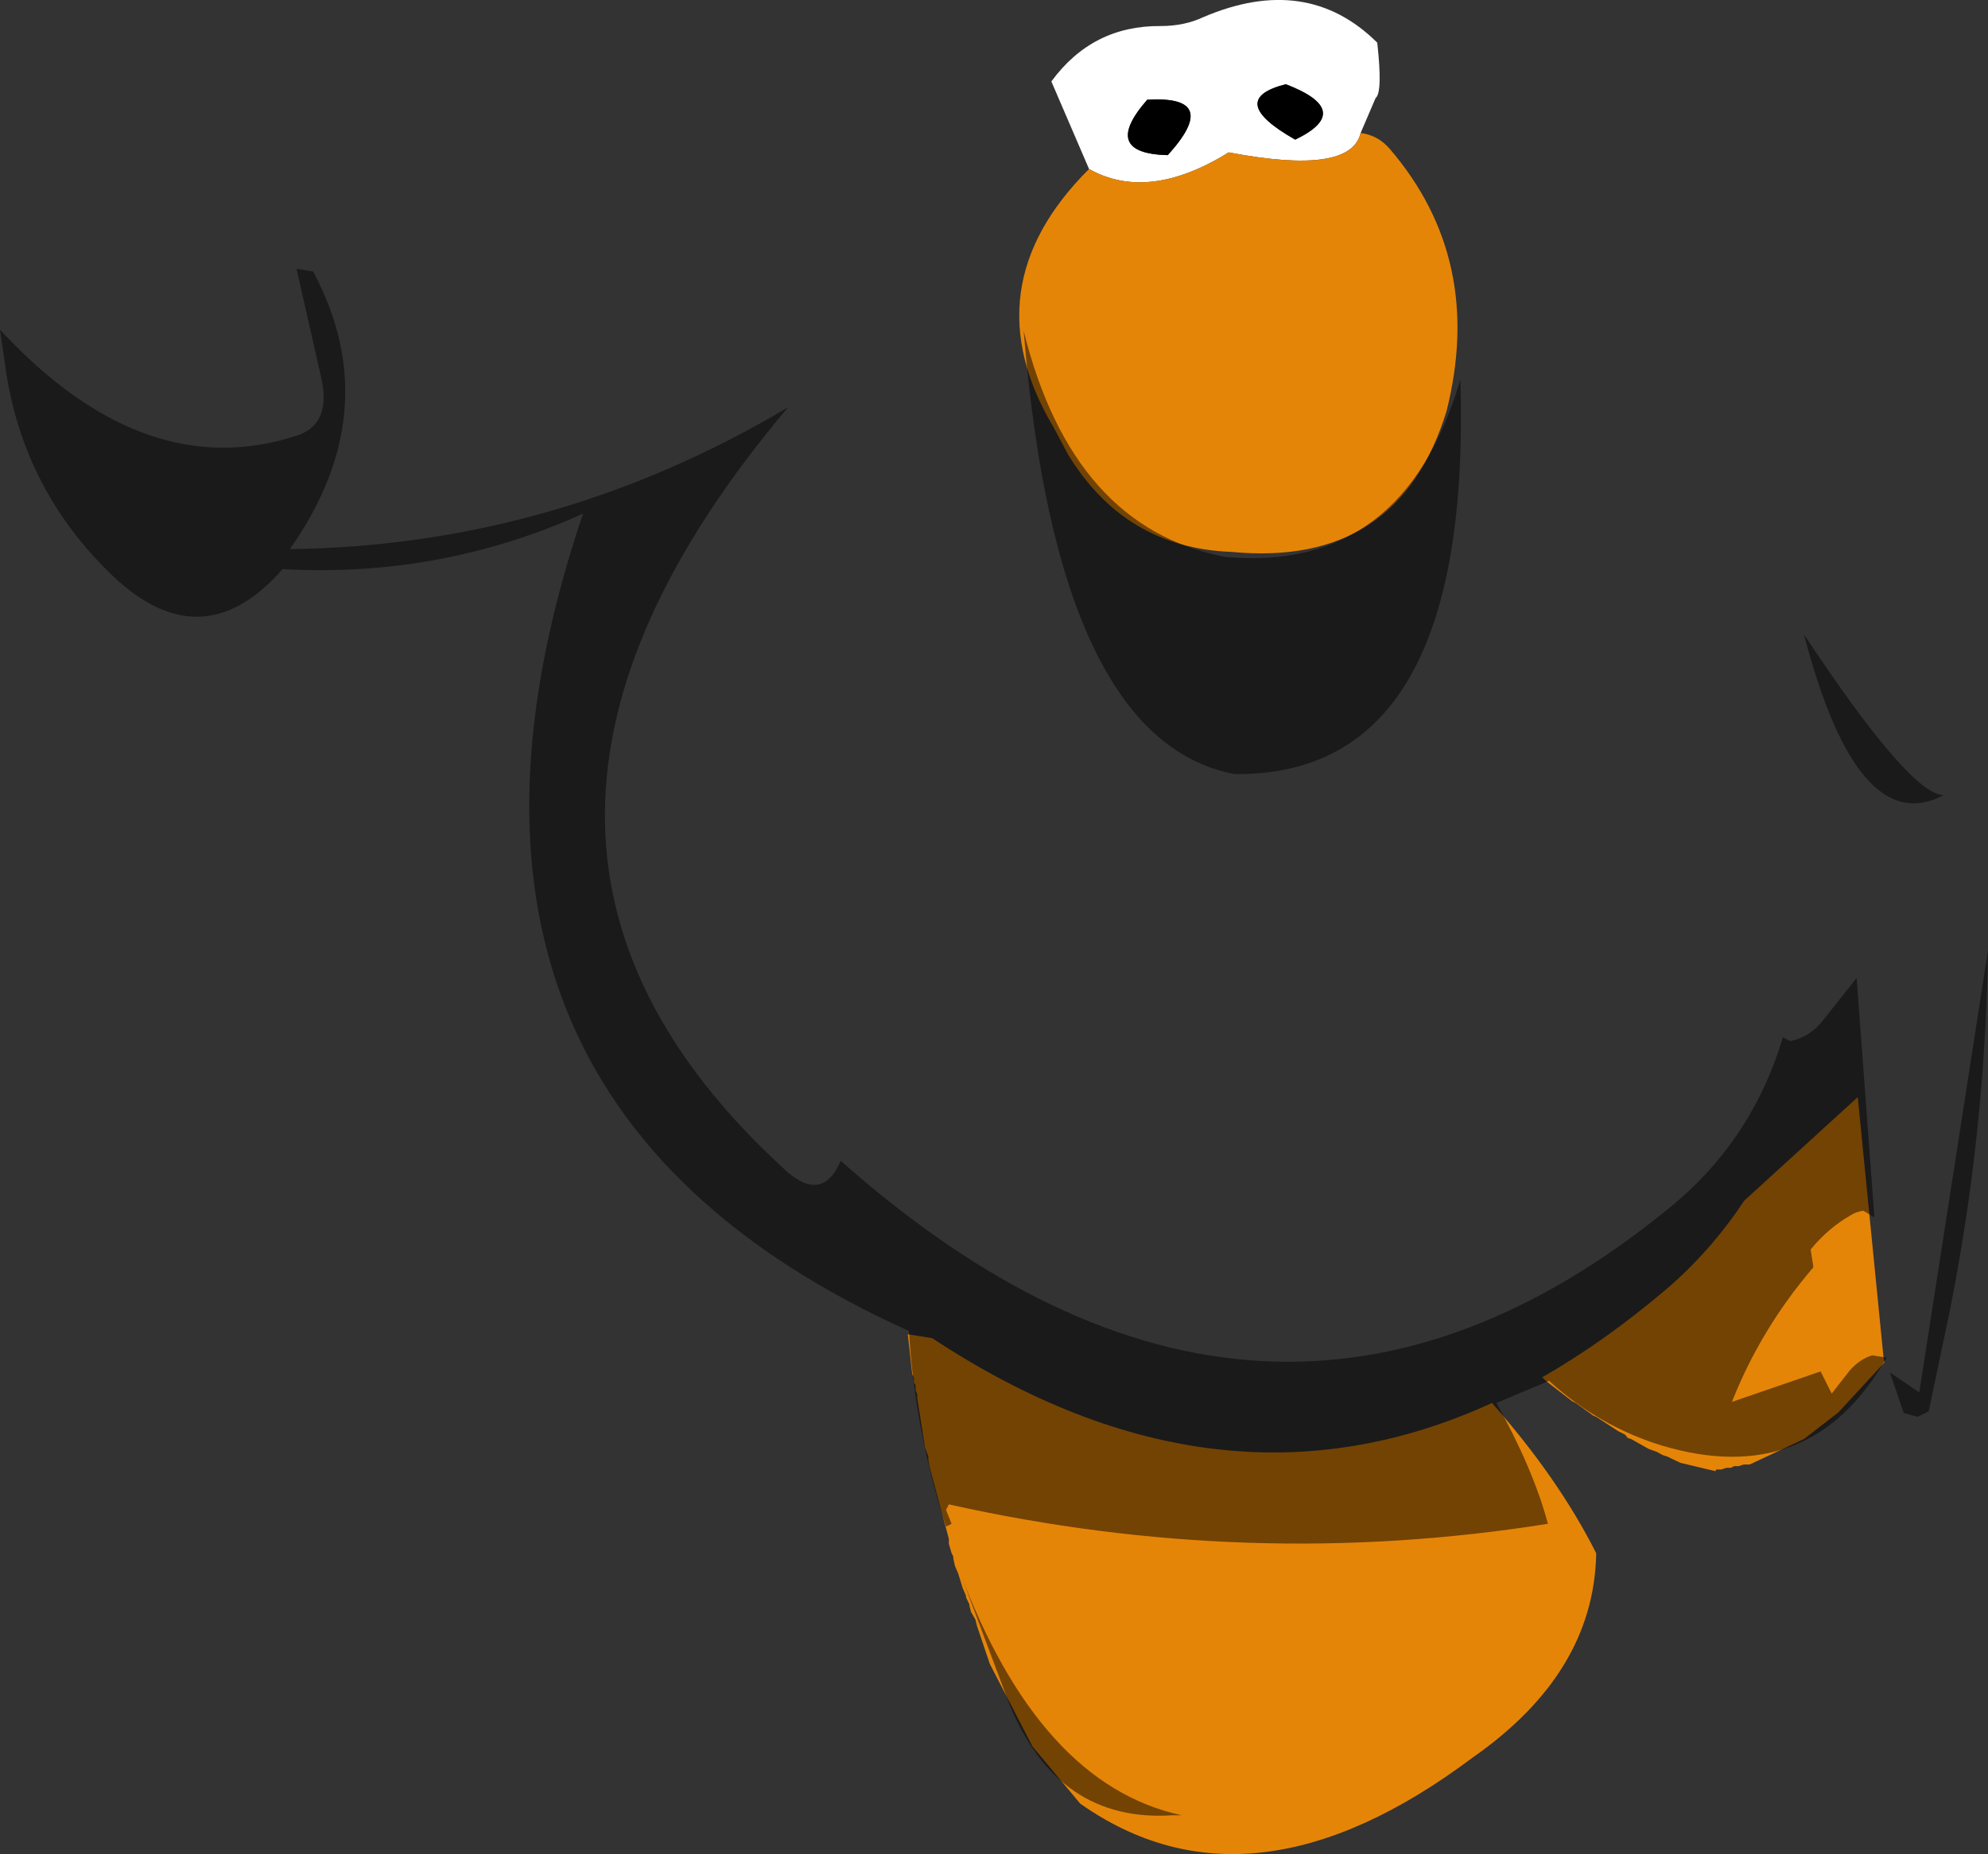 <?xml version="1.0" encoding="UTF-8" standalone="no"?>
<svg xmlns:ffdec="https://www.free-decompiler.com/flash" xmlns:xlink="http://www.w3.org/1999/xlink" ffdec:objectType="shape" height="167.3px" width="179.35px" xmlns="http://www.w3.org/2000/svg">
  <rect width="100%" height="100%" fill="#333333" stroke="none"/>
  <g transform="matrix(1.0, 0.0, 0.0, 1.0, 116.75, 53.75)">
    <path d="M-18.5 -38.5 L-21.9 -46.4 Q-18.2 -51.45 -12.05 -51.4 -9.9 -51.4 -8.2 -52.2 1.15 -56.2 7.5 -49.9 8.0 -45.4 7.35 -44.9 L6.0 -41.75 Q5.1 -37.9 -5.9 -40.0 -13.15 -35.5 -18.5 -38.5 M-0.75 -46.15 Q-6.25 -44.75 0.1 -41.15 5.5 -43.75 -0.75 -46.15 M-11.4 -39.75 Q-6.5 -45.15 -13.25 -44.75 -17.5 -39.9 -11.4 -39.75" fill="#ffffff" fill-rule="evenodd" stroke="none"/>
    <path d="M6.0 -41.75 Q7.55 -41.55 8.6 -40.35 17.2 -30.35 13.75 -16.65 9.4 -2.5 -5.65 -3.95 -15.25 -4.3 -20.4 -12.75 L-21.65 -15.1 Q-29.25 -27.8 -18.5 -38.5 -13.15 -35.5 -5.9 -40.0 5.1 -37.9 6.0 -41.75 M22.35 70.55 Q27.95 67.35 33.5 62.65 37.6 59.15 40.6 54.6 L50.85 45.25 53.15 68.5 53.25 69.2 49.1 73.7 46.0 76.1 41.1 78.4 40.55 78.4 40.1 78.55 39.7 78.55 39.4 78.7 39.0 78.7 38.55 78.85 38.1 78.85 38.0 79.0 34.85 78.25 33.7 77.7 33.25 77.55 32.7 77.25 32.0 77.0 30.4 76.1 30.1 76.0 29.85 75.7 29.25 75.4 27.25 74.1 27.0 74.0 25.4 72.85 25.1 72.7 22.7 70.85 22.4 70.55 22.35 70.55 M27.25 86.55 Q27.0 97.25 16.1 104.85 -3.9 119.85 -19.3 109.0 L-23.6 103.85 -27.45 96.4 -28.6 93.0 -28.75 92.4 -29.15 91.7 -29.3 91.1 -29.3 91.0 -29.6 90.4 -29.6 90.25 -29.9 89.55 -30.3 88.25 -30.6 87.55 -30.75 86.85 -30.75 86.7 -30.9 86.4 -31.15 85.55 -31.15 85.1 -32.9 78.55 -33.0 78.0 -33.0 77.7 -33.3 76.85 -34.0 72.4 -34.0 72.1 -34.15 71.7 -34.15 71.25 -34.3 71.0 -34.3 70.55 -34.45 70.25 -34.85 66.65 -32.65 67.0 Q-6.7 84.1 17.85 72.85 23.85 79.65 27.25 86.4 L27.25 86.55" fill="#e58508" fill-rule="evenodd" stroke="none"/>
    <path d="M-11.4 -39.75 Q-17.5 -39.9 -13.25 -44.75 -6.5 -45.15 -11.4 -39.75 M-0.75 -46.15 Q5.5 -43.75 0.1 -41.15 -6.25 -44.75 -0.75 -46.15" fill="#000000" fill-rule="evenodd" stroke="none"/>
    <path d="M-88.5 -29.25 Q-81.8 -16.7 -90.6 -4.2 -66.65 -4.5 -45.65 -17.0 -78.5 21.9 -46.05 51.7 -42.6 54.95 -40.9 51.0 -2.55 85.0 33.85 55.25 41.3 49.2 44.1 39.85 L44.75 40.2 Q46.5 39.85 47.65 38.4 L50.75 34.5 52.35 56.1 51.35 55.5 Q50.65 55.6 50.15 55.95 48.15 57.1 46.6 59.0 L46.85 60.6 Q42.1 66.15 39.5 72.75 L47.5 70.0 48.5 72.0 50.1 69.95 Q51.0 68.9 52.15 68.55 L53.45 68.75 Q46.65 80.7 33.2 76.7 27.5 74.95 23.0 70.85 L18.25 72.85 Q21.55 78.75 22.9 83.75 -4.05 88.05 -31.15 82.0 L-31.4 82.5 -30.9 83.75 -31.4 84.0 Q-34.2 75.4 -34.75 66.35 -81.9 45.1 -64.15 -7.4 -77.0 -1.6 -91.25 -2.4 -98.75 6.15 -107.1 -2.3 -114.45 -9.6 -116.15 -19.85 L-116.75 -24.0 Q-103.65 -9.85 -89.8 -14.5 -86.8 -15.6 -87.8 -19.8 L-90.0 -29.5 -88.5 -29.25 M-6.25 -3.5 Q9.85 -2.0 15.0 -19.5 16.1 16.35 -5.4 16.1 -21.4 13.0 -24.4 -23.9 -20.0 -6.15 -6.25 -3.5 M-10.95 110.05 Q-21.3 110.75 -25.7 100.0 L-30.25 87.85 Q-23.05 107.25 -10.15 110.05 L-10.95 110.05 M46.0 3.5 Q55.6 18.0 58.6 18.0 50.85 22.1 46.0 3.5 M53.75 70.1 L56.4 71.9 62.6 32.0 Q62.35 48.5 59.15 64.55 L57.25 73.6 56.25 74.1 55.0 73.75 53.75 70.1" fill="#000000" fill-opacity="0.498" fill-rule="evenodd" stroke="none"/>
  </g>
</svg>
